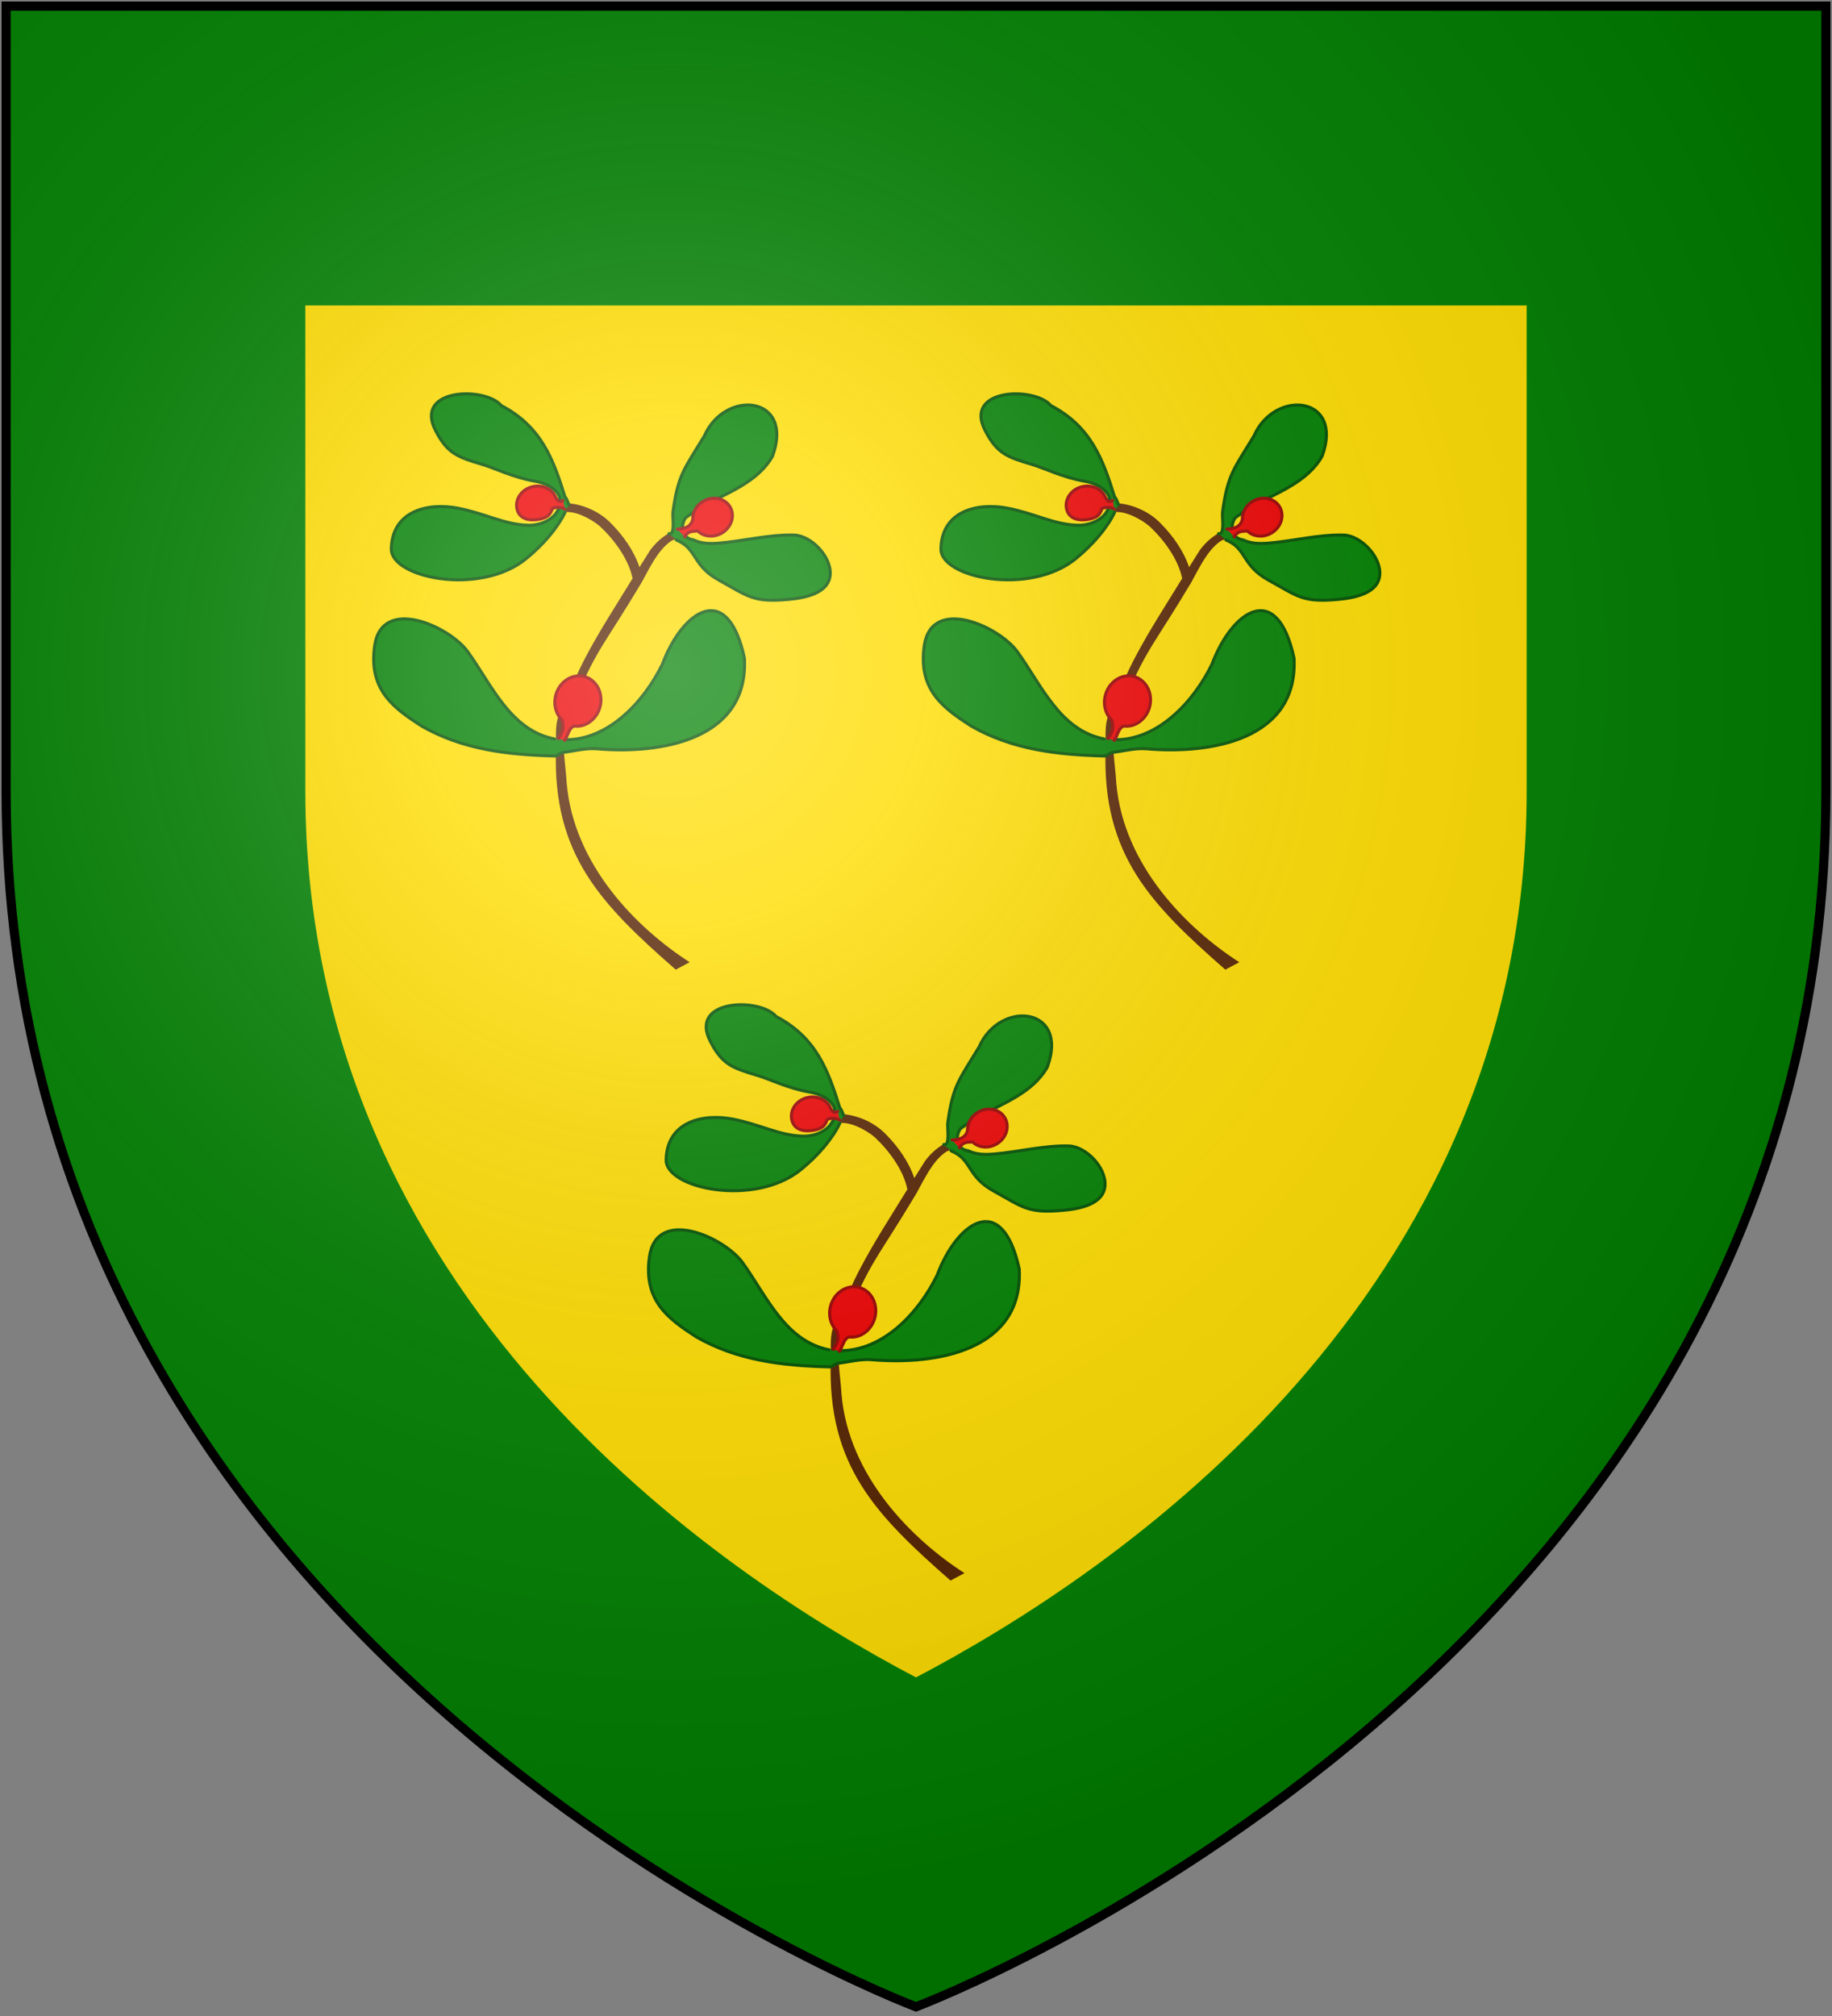 <?xml version="1.0" encoding="UTF-8"?>
<svg xmlns="http://www.w3.org/2000/svg" xmlns:xlink="http://www.w3.org/1999/xlink" width="600" height="660">
<rect width="100%" height="100%" fill="#808080" stroke="none"/>
<defs>
  <radialGradient id="rg" gradientUnits="userSpaceOnUse" cx="220" cy="220" r="405">
    <stop style="stop-color:#ffffff;stop-opacity:.3" offset="0"/>
    <stop style="stop-color:#ffffff;stop-opacity:.2" offset=".2"/>
    <stop style="stop-color:#666666;stop-opacity:.1" offset=".6"/>
    <stop style="stop-color:#000000;stop-opacity:.13" offset="1"/>
  </radialGradient>
  <path id="shield" d="m2,2v257c0,286 298,398 298,398c0,0 298-112 298-398V2z"/>
</defs>
<use id="bg" xlink:href="#shield" style="fill:#ffdd00;"/>
<path id="bordure" style="fill:#008000;" d="m 2,2 v 257 c 0,286 298,398 298,398 0,0 298,-112 298,-398 v -257 z m 98,98 h 400 v 159 c 0,165.41 -134.89,256.02 -200,290.15 -65.11,-34.13 -200,-124.74 -200,-290.15 z" />
<g id="sprig" style="stroke-width:1;stroke-linecap:round;stroke-linejoin:round;">
    <path style="fill:#552200;" d="m 274.39,367.83 c 3.25,-0.98 8.95,1.77 12.15,4.52 4.77,4.48 9.41,10.87 10.63,17.02 -5.15,8.41 -10.73,16.95 -15.33,25.68 -2.54,4.81 -4.63,9.68 -6.76,14.6 -0.8,1.88 -1.61,3.77 -2.46,5.68 -0.86,3.33 -0.4,6.78 -0.54,10.19 -1.06,34.32 14.66,50.39 39.23,71.93 l 4.56,-2.44 c -17.12,-11.02 -37.9,-31.62 -40.27,-58.56 -0.36,-6.59 -1.76,-12.78 -0.53,-18.94 0.65,-3.29 2.73,-6.57 4.02,-9.88 6.45,-15.27 9.26,-17.19 21.08,-36.99 2.64,-4.78 5.21,-10.39 9.48,-13.42 1.2,-0.85 2.53,-0.61 4.04,-1.17 l -0.82,-3.04 c -4.19,1.13 -7.37,3.74 -9.82,6.95 -1.22,1.9 -2.41,3.82 -3.61,5.73 -1.78,-5.32 -5.3,-10.29 -9.16,-14.19 -3.6,-3.86 -9.26,-6.46 -14.53,-6.76 m -3.13,70.59 c 3.17,-14.01 0.73,-3.51 0,0 z"/>
    <path style="fill:#008000;stroke:#005000;" d="m 275.03,367.79 c -2.55,5.25 -7.29,10.69 -12.71,15.11 -15.17,12.37 -44.34,6.2 -44.15,-3.23 0.25,-12.5 12.06,-15.17 21.78,-13.3 9.05,1.75 15.09,5.33 22.88,5.59 5.28,0.18 11.7,-3.1 10.38,-9.48 -1.48,-2.97 -4.96,-4.41 -7.85,-4.91 -7.23,-1.24 -13.36,-4.33 -17.31,-5.5 -8.23,-2.43 -11.53,-3.61 -15.41,-11.14 -7.2,-13.93 16.4,-14.38 21.52,-8.16 13.21,6.91 17.08,17.73 20.87,29.88 0.68,0.71 0.88,1.71 1.3,2.57"/>
    <path style="fill:#008000;stroke:#005000;" d="m 309.1,374.69 c 2.17,0.54 1.07,-5.53 1.3,-7.04 1.67,-12.36 3.75,-14.14 10.29,-24.93 6.77,-15.49 29.58,-13.15 22.32,6.61 -4.81,8.55 -14.86,11.97 -22.35,16.21 -2.43,1.38 -3.86,2.37 -6.11,3.96 -1.64,2.4 -1.67,6.62 2.59,7.26 2.66,1.27 5.56,1.29 8.48,1.04 8,-0.68 16.4,-2.86 24.44,-2.63 5.57,0.17 12.18,6.96 11.84,12.87 -0.35,6.38 -8.72,7.74 -13.69,8.19 -11.59,1.07 -13.14,-1.01 -22.69,-6.26 -9.04,-4.98 -7.01,-10.31 -14.01,-13.19"/>
    <path style="fill:#008000;stroke:#005000;" d="m 274.72,442.17 c 14.43,0.38 26.27,-12.48 32.23,-24.75 6.46,-17.27 21.26,-27.86 26.86,-1.95 1.39,26.8 -27.41,31.48 -48.3,29.67 -3.74,-0.3 -7.28,0.71 -11.03,1.17 -1.02,0.13 -2.05,1.4 -3.1,1.18 -15.29,-0.41 -29.86,-2.11 -43.36,-9.83 -8.98,-5.84 -17.41,-11.72 -15.31,-26.26 2.36,-16.37 24.51,-6.36 30.52,2.01 7.83,10.85 13.92,25.73 28.38,28.5"/>
    <path style="fill:#ee0000;stroke:#990000;" d="m 274.38,363.82 c -0.82,0.53 -1.65,0.75 -2.47,-1.26 -1.2,-2.46 -4.17,-3.89 -7.25,-3.28 -3.61,0.71 -6.02,3.93 -5.37,7.2 0.64,3.26 3.77,4.21 7.38,3.5 2.57,-0.51 3.55,-1.33 4.23,-3.49 1.92,-0.76 3.03,-0.31 4.11,0.19"/>
    <path style="fill:#ee0000;stroke:#990000;" d="m 314.21,375.75 c 1.43,-2.22 2.85,-1.7 4.29,-1.93 1.94,1.93 5.23,2.28 7.93,0.68 3.17,-1.87 4.36,-5.71 2.67,-8.57 -1.69,-2.87 -5.64,-3.67 -8.81,-1.8 -2.25,1.33 -3.49,3.66 -3.41,5.93 -0.52,2.22 -2.4,3.08 -5.06,3.16"/>
    <path style="fill:#ee0000;stroke:#990000;" d="m 274.92,442.4 c 1.23,-1.75 1.61,-5.19 3.99,-4.65 3.41,0 6.62,-2.57 7.61,-6.35 1.16,-4.42 -1.15,-8.86 -5.15,-9.91 -4.01,-1.04 -8.21,1.71 -9.36,6.13 -0.83,3.14 0.13,6.3 2.18,8.23 0.14,1.6 1,2.7 -1.27,5.91"/>
</g>
<use xlink:href="#sprig" transform="translate(-90,-200)" />
<use xlink:href="#sprig" transform="translate(90,-200)" />
<use id="shine" xlink:href="#shield" style="fill:url(#rg);stroke:#000000;stroke-width:3;"/>
</svg>
